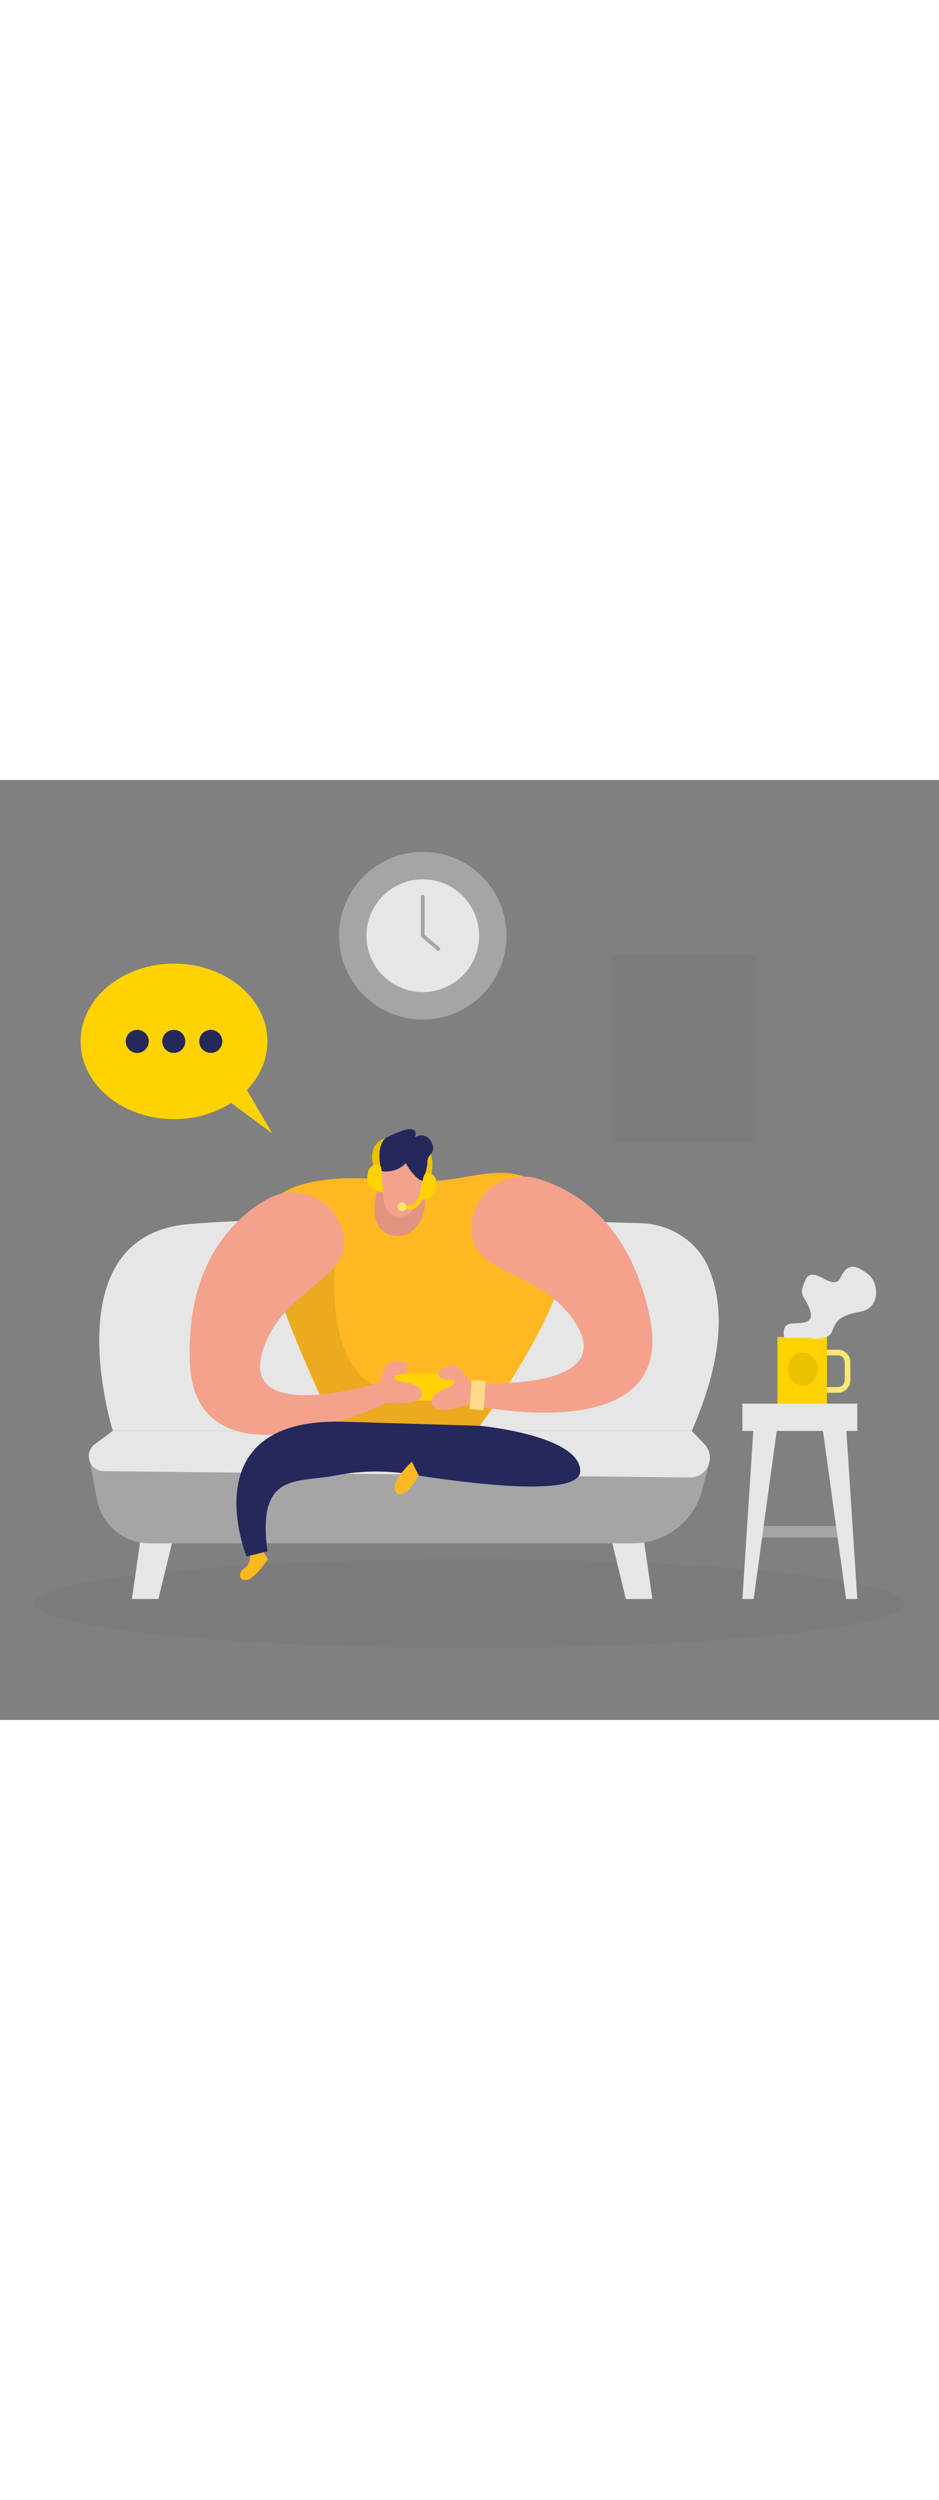 <svg id="_0065_gaming" xmlns="http://www.w3.org/2000/svg" viewBox="0 0 500 500" data-imageid="gaming-77-a58d0" imageName="Gaming" class="illustrations_image" style="width: 188px;"><rect x="0" y="0" width="500" height="500" fill="#808080" stroke="none"/><defs><style>.cls-1_gaming-77-a58d0{fill:#fff;}.cls-2_gaming-77-a58d0{fill:#f4a28c;}.cls-3_gaming-77-a58d0{opacity:.46;}.cls-3_gaming-77-a58d0,.cls-4_gaming-77-a58d0,.cls-5_gaming-77-a58d0{fill:none;}.cls-6_gaming-77-a58d0{fill:#a5a5a5;}.cls-7_gaming-77-a58d0{fill:#e6e6e6;}.cls-4_gaming-77-a58d0{opacity:.03;}.cls-5_gaming-77-a58d0{opacity:.08;}.cls-8_gaming-77-a58d0{fill:#24285b;}.cls-9_gaming-77-a58d0{fill:#000001;}.cls-10_gaming-77-a58d0{fill:#ffd200;}.cls-11_gaming-77-a58d0{fill:#68e1fd;}</style></defs><g id="bg_gaming-77-a58d0"><g class="cls-4_gaming-77-a58d0"><ellipse class="cls-9_gaming-77-a58d0" cx="250" cy="438.1" rx="231.64" ry="23.66"/></g><path class="cls-10_gaming-77-a58d0" d="m446.19,325.94h-13.55v-2.98h13.55c1.99,0,3.61-1.62,3.61-3.61v-9.7c0-1.99-1.62-3.61-3.61-3.61h-13.55v-2.98h13.55c3.63,0,6.59,2.96,6.59,6.59v9.7c0,3.63-2.96,6.59-6.59,6.59Z"/><g class="cls-3_gaming-77-a58d0"><path class="cls-1_gaming-77-a58d0" d="m446.19,325.94h-13.55v-2.98h13.55c1.99,0,3.61-1.62,3.61-3.61v-9.7c0-1.99-1.62-3.61-3.61-3.61h-13.55v-2.98h13.55c3.63,0,6.59,2.96,6.59,6.59v9.7c0,3.63-2.96,6.59-6.59,6.59Z"/></g><rect class="cls-6_gaming-77-a58d0" x="403.25" y="396.85" width="47.36" height="6.09"/><polygon class="cls-7_gaming-77-a58d0" points="75.99 396.01 70.2 435.65 84.34 435.65 93.98 396.01 75.99 396.01"/><polygon class="cls-7_gaming-77-a58d0" points="341.61 396.01 347.39 435.65 333.25 435.65 323.61 396.01 341.61 396.01"/><path class="cls-6_gaming-77-a58d0" d="m47.86,362.57l3.83,20.3c2.53,13.43,14.27,23.16,27.94,23.16h257.62c17.23,0,32.28-11.63,36.62-28.3l3.95-15.16H47.86Z"/><path class="cls-7_gaming-77-a58d0" d="m60.07,346.23l-9.52,7.02c-6.16,4.54-3,14.31,4.65,14.39l312.23,3.36c9.25.1,14.07-10.98,7.69-17.67l-6.76-7.1H60.07Z"/><path class="cls-7_gaming-77-a58d0" d="m60.07,346.23s-32.43-103.53,40.11-109.96c59.4-5.26,194.27-1.91,241.19-.52,15.56.46,29.71,9.48,35.8,23.46,7.33,16.81,9.96,44.3-8.81,87.01H60.07Z"/><polygon class="cls-7_gaming-77-a58d0" points="401.29 343.52 395.32 435.65 401.29 435.65 413.97 343.52 401.29 343.52"/><polygon class="cls-7_gaming-77-a58d0" points="450.52 343.52 456.49 435.65 450.52 435.65 437.84 343.52 450.52 343.52"/><rect class="cls-7_gaming-77-a58d0" x="395.32" y="331.73" width="61.16" height="14.5"/><rect class="cls-10_gaming-77-a58d0" x="413.97" y="296.28" width="26.38" height="35.45"/><g class="cls-5_gaming-77-a58d0"><ellipse class="cls-9_gaming-77-a58d0" cx="427.48" cy="313.43" rx="7.89" ry="8.83"/></g><path class="cls-7_gaming-77-a58d0" d="m417.66,296.69s-2.04-6.81,3.41-7.49,12.94.68,10.15-7.49c-2.79-8.17-6.47-6.4-2.38-15.67,4.09-9.26,14.85,7.22,18.8-1.5,3.95-8.72,9.4-5.72,14.85-1.43,5.45,4.29,6.54,17.64-4.22,19.68-10.76,2.04-12.94,4.37-15.12,10.36-2.18,5.99-13.21,3.53-13.21,3.53h-12.26Z"/></g><g id="clock_gaming-77-a58d0"><circle class="cls-6_gaming-77-a58d0" cx="225.13" cy="82.83" r="44.59"/><circle class="cls-7_gaming-77-a58d0" cx="225.13" cy="82.83" r="30"/><path class="cls-6_gaming-77-a58d0" d="m233.42,90.86c-.23,0-.46-.08-.65-.24l-8.3-7.03c-.22-.19-.35-.47-.35-.76v-20.76c0-.55.45-1,1-1s1,.45,1,1v20.3l7.94,6.73c.42.36.47.99.12,1.41-.2.23-.48.35-.76.35Z"/></g><g id="speech_gaming-77-a58d0"><ellipse class="cls-10_gaming-77-a58d0" cx="92.66" cy="139.04" rx="49.73" ry="41.38"/><polygon class="cls-10_gaming-77-a58d0" points="127.33 157.94 145.04 188.05 115.89 166.42 127.33 157.94"/><circle class="cls-8_gaming-77-a58d0" cx="112.24" cy="139.04" r="6.14"/><circle class="cls-8_gaming-77-a58d0" cx="92.54" cy="139.04" r="6.14"/><circle class="cls-8_gaming-77-a58d0" cx="73.07" cy="139.04" r="6.14"/></g><g id="gamer_gaming-77-a58d0"><path class="cls-11_gaming-77-a58d0 targetColor" d="m133.14,411.27s.9,5.4-2.97,8.01-2.71,7.18,1.52,6.17c4.23-1.01,11.01-10.97,11.01-10.97l-3.54-5.71-6.02,2.5Z" style="fill: rgb(255, 184, 34);"/><path class="cls-11_gaming-77-a58d0 targetColor" d="m200.98,212.36s-63.08-6.68-60.7,26.68c2.38,33.37,37.74,104.48,37.74,104.48h77.46s69.56-91.53,40.96-120.53c-28.6-29-45.89-2.76-95.46-10.63Z" style="fill: rgb(255, 184, 34);"/><path class="cls-2_gaming-77-a58d0" d="m201.75,215.16s-8.14,22.19,5.78,26.69c13.93,4.5,21.65-13.14,17.79-22.42-3.86-9.28-23.57-4.27-23.57-4.27Z"/><g class="cls-5_gaming-77-a58d0"><path class="cls-9_gaming-77-a58d0" d="m178.51,256.49s-7.68,63.2,31.6,69.45c39.28,6.24,57.42.4,57.42.4l-12.04,17.18-78.56-2.25s-23.79-51.99-25.02-58.19c-1.23-6.2,26.61-26.59,26.61-26.59Z"/></g><g class="cls-5_gaming-77-a58d0"><path class="cls-9_gaming-77-a58d0" d="m201.75,215.16s-8.14,22.19,5.78,26.69c13.93,4.5,21.65-13.14,17.79-22.42-3.86-9.28-23.57-4.27-23.57-4.27Z"/></g><path class="cls-2_gaming-77-a58d0" d="m203.19,212.86c.41,2.82.76,5.64.85,8.49.12,3.9,1.38,9.7,7.54,10.84,9.5,1.76,12.02-13.26,12.02-13.26,0,0,5.98-14.07-4.3-16.01-9.26-1.74-17.99-2.98-16.1,9.94Z"/><path class="cls-2_gaming-77-a58d0" d="m223,219.53s.54-4.56,4.52-4.37c3.98.19,2.41,8.72-4.52,4.37Z"/><path class="cls-2_gaming-77-a58d0" d="m205.48,216.99s1.4-4.38-2.3-5.85c-3.7-1.47-5.81,6.93,2.3,5.85Z"/><path class="cls-2_gaming-77-a58d0" d="m180.54,234.93c-6.85-14.57-25-19.83-38.87-11.64-18.95,11.19-42.16,35.23-40.62,85.62,2.22,72.73,104.68,22.5,104.68,22.5l-3.81-10.91s-75.89,23.77-61.71-18.01c11.88-34.99,54.38-37.67,40.32-67.55Z"/><path class="cls-8_gaming-77-a58d0" d="m180.51,341.28l74.98,2.24s52.85,4.91,53.49,23.87c.51,15-63.33,6.27-90.03,1.96-13.29-2.14-26.88-2.07-40.09.56-20.86,4.15-42.13-2.2-36.43,40.39l-11.16,2.73s-29.41-72.47,49.25-71.74Z"/><rect class="cls-10_gaming-77-a58d0" x="207.96" y="315.76" width="35.56" height="14.35" rx="3.46" ry="3.46"/><path class="cls-2_gaming-77-a58d0" d="m201.92,320.48s3.36-11.15,7.11-11.26,9.29-.21,8.4,3.96-7.86,2.06-7.11,4.93c.75,2.87,8.46,1.71,12.32,4.61s4.45,10.71-16.9,8.68l-3.81-10.91Z"/><path class="cls-2_gaming-77-a58d0" d="m251.69,232.5c3.31-15.75,19.77-25.05,35.14-20.28,21.02,6.52,49.14,24.57,59.25,73.96,14.6,71.29-96.69,46-96.69,46l1.2-11.5s79.32,5.65,55.9-31.74c-19.62-31.31-61.59-24.13-54.8-56.44Z"/><path class="cls-2_gaming-77-a58d0" d="m250.58,320.68s-5.84-10.08-9.51-9.32c-3.67.76-9.09,1.93-7.26,5.79s8.13.19,8.05,3.16-7.84,3.62-10.93,7.32c-3.09,3.7-1.86,11.45,18.44,4.55l1.2-11.5Z"/><path class="cls-11_gaming-77-a58d0 targetColor" d="m219.31,362.57s-12.53,11.57-8.36,16.39c4.18,4.82,12.04-8.96,12.04-8.96l-3.69-7.43Z" style="fill: rgb(255, 184, 34);"/><path class="cls-10_gaming-77-a58d0" d="m199.38,206.89s-5.3-12.63,5.95-16.47c0,0-4.49,2.95-2.26,16.27l-3.69.2Z"/><path class="cls-10_gaming-77-a58d0" d="m229.03,212.39s6.02-16.53-8.21-22.28c0,0,9.47,7.34,4.55,21.77l3.66.51Z"/><g class="cls-5_gaming-77-a58d0"><path class="cls-9_gaming-77-a58d0" d="m199.38,206.89s-5.3-12.63,5.95-16.47c0,0-4.49,2.95-2.26,16.27l-3.69.2Z"/></g><g class="cls-5_gaming-77-a58d0"><path class="cls-9_gaming-77-a58d0" d="m229.03,212.39s6.02-16.53-8.21-22.28c0,0,9.47,7.34,4.55,21.77l3.66.51Z"/></g><path class="cls-8_gaming-77-a58d0" d="m203.17,208.08s7.73,1.43,12.83-4.23c0,0,5.3,9.05,9.05,9.31,0,0,2.64-6.2,2.51-10.12-.13-3.92,4.41-4.35,2.73-9.14-1.68-4.79-5.71-6.03-9.47-3.79,0,0,1.95-3.6-1.65-4.35s-13.84,4.67-13.84,4.67c0,0-5.67,3.85-2.16,17.65Z"/><path class="cls-10_gaming-77-a58d0" d="m225.26,222.06s-2.24,8.27-10.07,6.12v-2.02s5.56,2.26,8.13-5.4l1.94,1.29Z"/><path class="cls-10_gaming-77-a58d0" d="m196.13,207.98c-1.14,4.07-1.37,10.43,7.8,11.45l-.86-12.73c-.08-1.22-1.09-2.16-2.31-2.16h0c-2.14,0-4.05,1.39-4.63,3.44Z"/><path class="cls-10_gaming-77-a58d0" d="m232.25,213.12c.5,4.2-.27,10.51-9.49,10.09l2.83-12.44c.27-1.19,1.42-1.97,2.62-1.78h0c2.11.33,3.79,2,4.04,4.12Z"/><circle class="cls-10_gaming-77-a58d0" cx="214" cy="227" r="2.35"/><g class="cls-3_gaming-77-a58d0"><circle class="cls-1_gaming-77-a58d0" cx="214" cy="227" r="2.35"/></g><rect class="cls-11_gaming-77-a58d0 targetColor" x="250.58" y="319.4" width="7.49" height="15.55" transform="translate(25.24 -18.14) rotate(4.3)" style="fill: rgb(255, 184, 34);"/><g class="cls-3_gaming-77-a58d0"><rect class="cls-1_gaming-77-a58d0" x="250.58" y="319.4" width="7.49" height="15.55" transform="translate(25.24 -18.14) rotate(4.3)"/></g></g><g id="frame_gaming-77-a58d0" class="cls-4_gaming-77-a58d0"><rect class="cls-9_gaming-77-a58d0" x="326.01" y="93.02" width="76.35" height="99.94"/></g></svg>